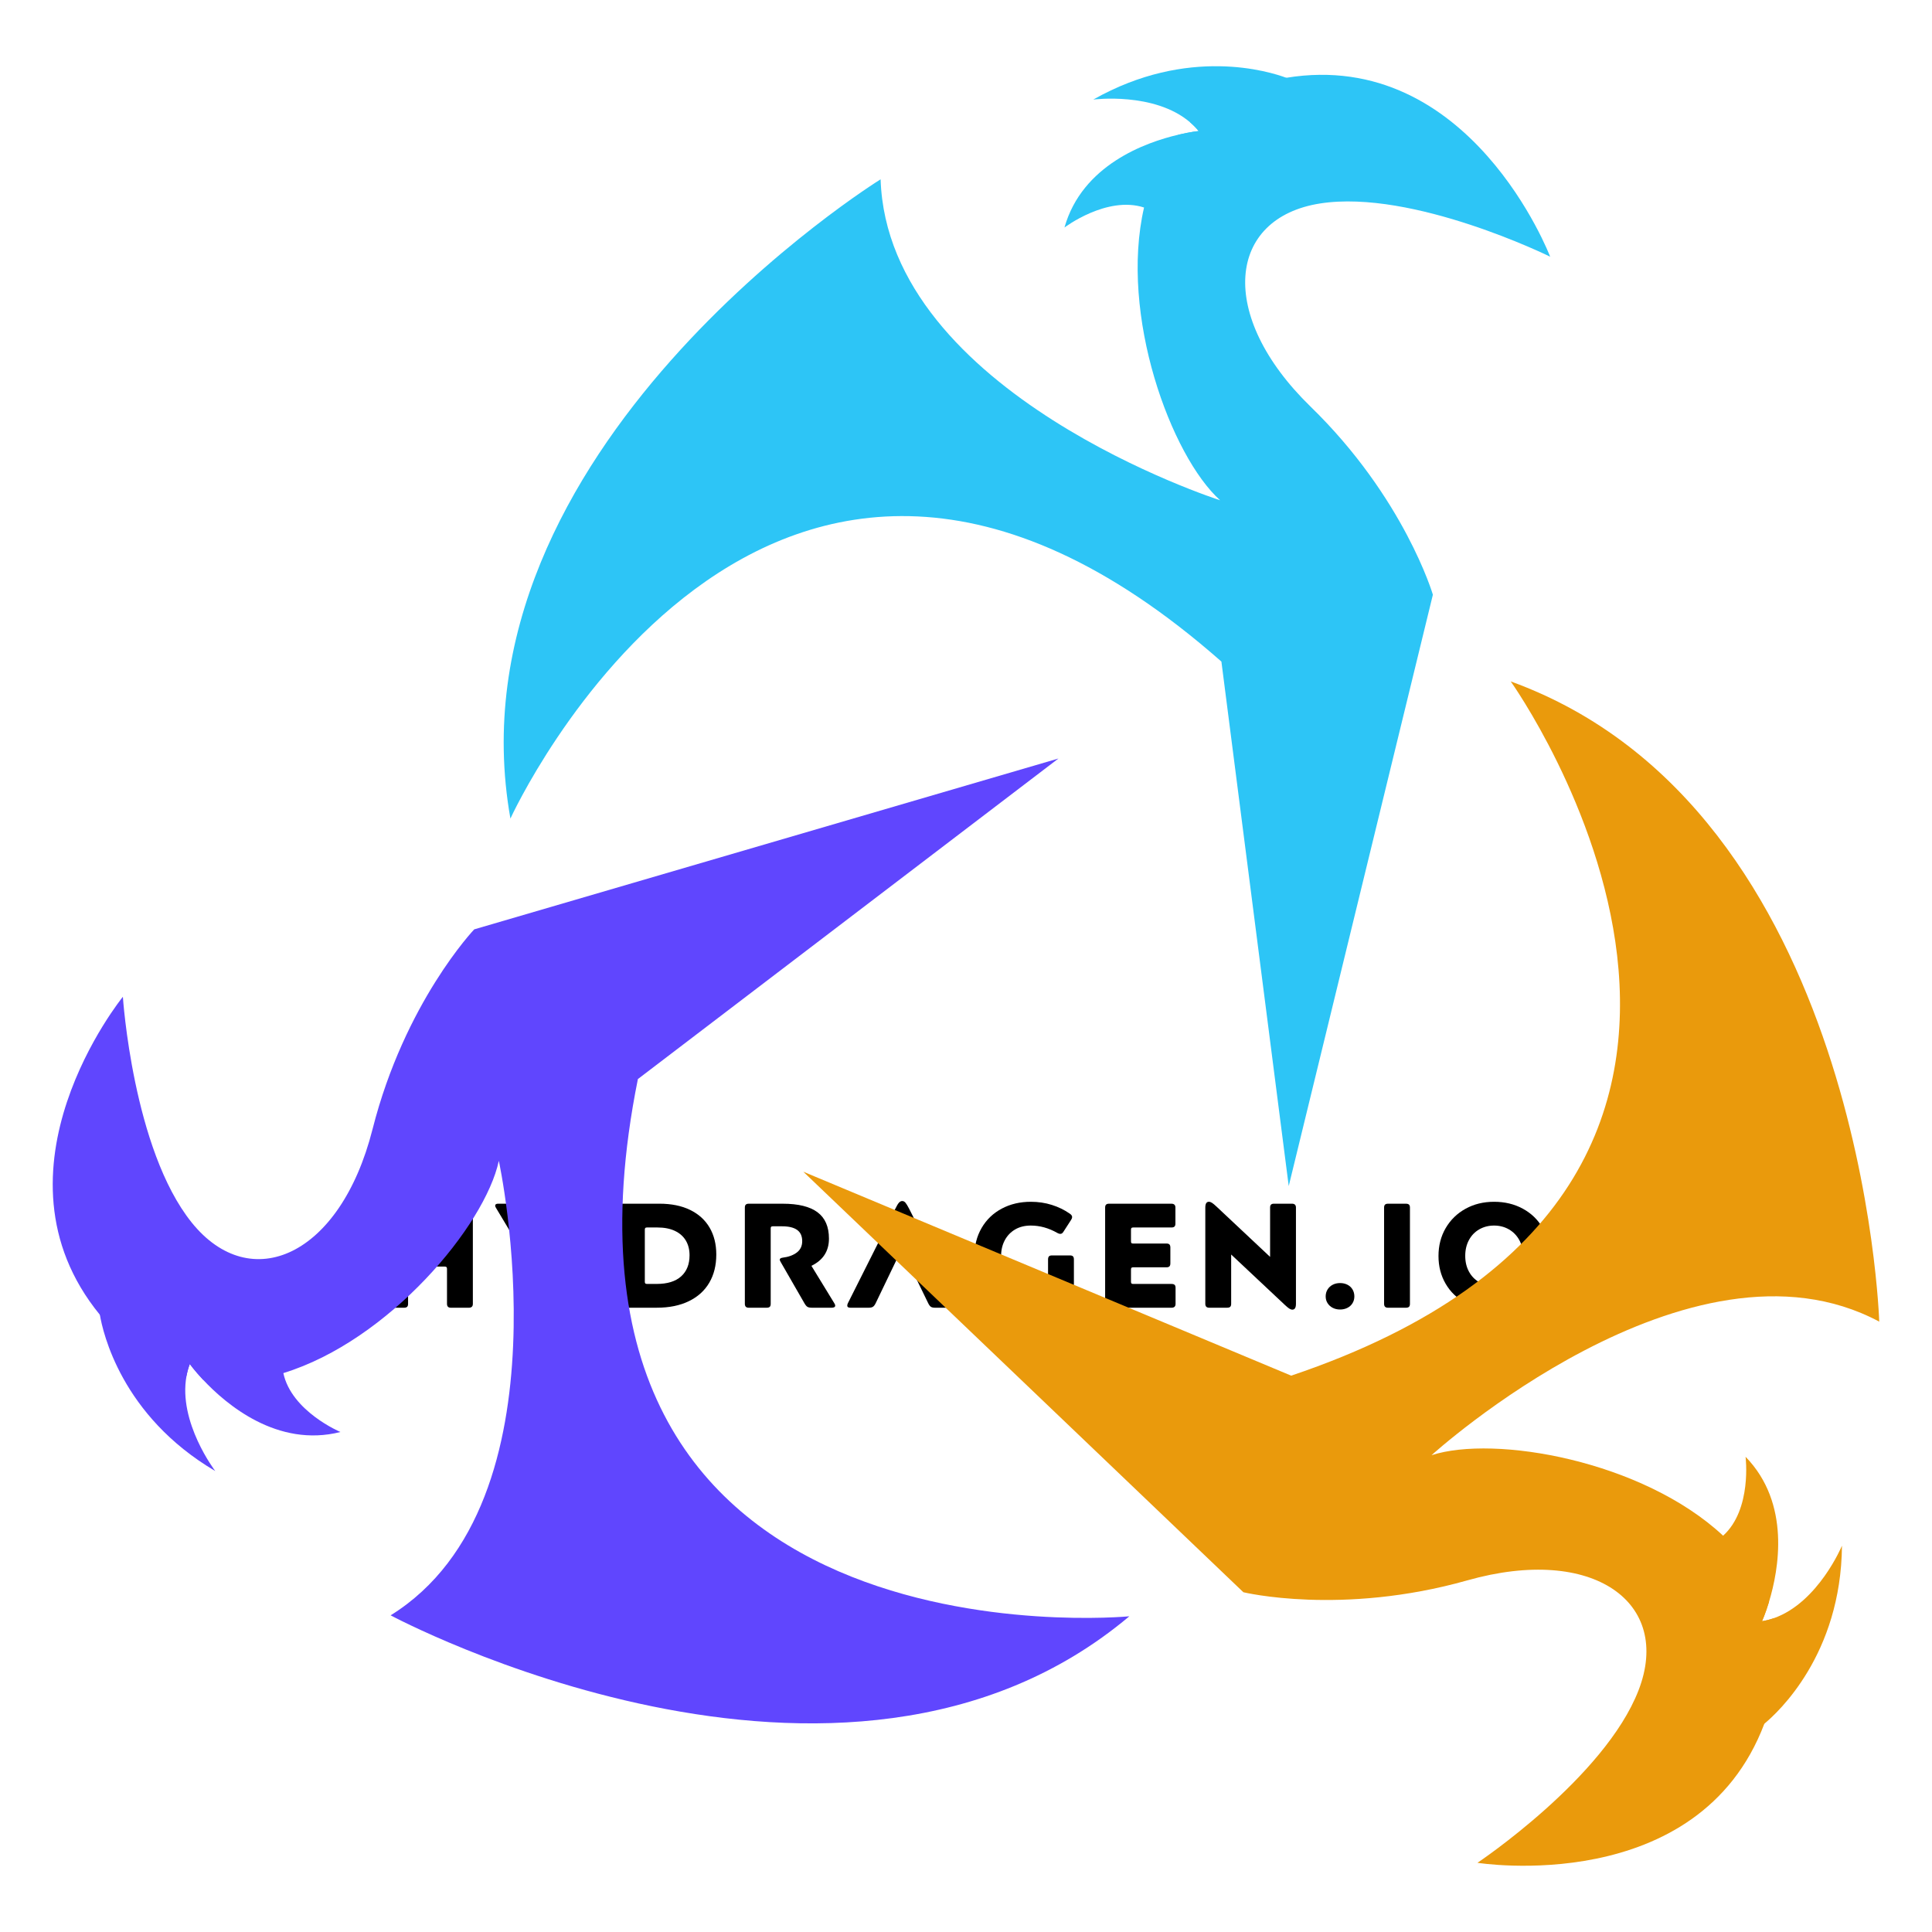 <?xml version="1.0" encoding="UTF-8" standalone="no"?>
<!-- Created with Inkscape (http://www.inkscape.org/) -->

<svg
   version="1.1"
   id="svg2"
   width="2666.667"
   height="2666.667"
   viewBox="0 0 2666.667 2666.667"
   sodipodi:docname="favicon A.svg"
   inkscape:export-filename="..\..\..\..\..\chemquest-website-1\chemquest_website\static\images\favicon.svg"
   inkscape:export-xdpi="96.010002"
   inkscape:export-ydpi="96.010002"
   xmlns:inkscape="http://www.inkscape.org/namespaces/inkscape"
   xmlns:sodipodi="http://sodipodi.sourceforge.net/DTD/sodipodi-0.dtd"
   xmlns="http://www.w3.org/2000/svg"
   xmlns:svg="http://www.w3.org/2000/svg">
  <defs
     id="defs6">
    <clipPath
       clipPathUnits="userSpaceOnUse"
       id="clipPath7">
      <g
         id="g9"
         transform="translate(-1520.653,-683.629)">
        <path
           d="M 0,2000 H 2000 V 0 H 0 Z"
           id="path7" />
      </g>
    </clipPath>
    <clipPath
       clipPathUnits="userSpaceOnUse"
       id="clipPath9">
      <g
         id="g10"
         transform="translate(-1458.573,-647.165)">
        <path
           d="M 0,2000 H 2000 V 0 H 0 Z"
           id="path9" />
      </g>
    </clipPath>
    <clipPath
       clipPathUnits="userSpaceOnUse"
       id="clipPath10">
      <g
         id="g11"
         transform="translate(-1374.259,-665.089)">
        <path
           d="M 0,2000 H 2000 V 0 H 0 Z"
           id="path10" />
      </g>
    </clipPath>
    <clipPath
       clipPathUnits="userSpaceOnUse"
       id="clipPath11">
      <g
         id="g12"
         transform="translate(-1315.794,-753.019)">
        <path
           d="M 0,2000 H 2000 V 0 H 0 Z"
           id="path11" />
      </g>
    </clipPath>
    <clipPath
       clipPathUnits="userSpaceOnUse"
       id="clipPath12">
      <g
         id="g13"
         transform="translate(-1215.94,-669.936)">
        <path
           d="M 0,2000 H 2000 V 0 H 0 Z"
           id="path12" />
      </g>
    </clipPath>
    <clipPath
       clipPathUnits="userSpaceOnUse"
       id="clipPath13">
      <g
         id="g14"
         transform="translate(-1110.933,-657.012)">
        <path
           d="M 0,2000 H 2000 V 0 H 0 Z"
           id="path13" />
      </g>
    </clipPath>
    <clipPath
       clipPathUnits="userSpaceOnUse"
       id="clipPath14">
      <g
         id="g15"
         transform="translate(-906.608,-651.165)">
        <path
           d="M 0,2000 H 2000 V 0 H 0 Z"
           id="path15" />
      </g>
    </clipPath>
    <clipPath
       clipPathUnits="userSpaceOnUse"
       id="clipPath15">
      <g
         id="g16"
         transform="translate(-796.832,-647.165)">
        <path
           d="M 0,2000 H 2000 V 0 H 0 Z"
           id="path16" />
      </g>
    </clipPath>
    <clipPath
       clipPathUnits="userSpaceOnUse"
       id="clipPath16">
      <g
         id="g17"
         transform="translate(-667.975,-728.787)">
        <path
           d="M 0,2000 H 2000 V 0 H 0 Z"
           id="path17" />
      </g>
    </clipPath>
    <clipPath
       clipPathUnits="userSpaceOnUse"
       id="clipPath17">
      <g
         id="g19"
         transform="translate(-586.739,-749.635)">
        <path
           d="M 0,2000 H 2000 V 0 H 0 Z"
           id="path18" />
      </g>
    </clipPath>
    <clipPath
       clipPathUnits="userSpaceOnUse"
       id="clipPath19">
      <g
         id="g20"
         transform="translate(-485.347,-646.242)">
        <path
           d="M 0,2000 H 2000 V 0 H 0 Z"
           id="path19" />
      </g>
    </clipPath>
    <clipPath
       clipPathUnits="userSpaceOnUse"
       id="clipPath6">
      <g
         id="g24">
        <g
           id="g8"
           transform="matrix(1.333,0,0,-1.333,-3.013392e-5,2666.667)">
          <path
             d="M 0,2000 H 2000 V 0 H 0 Z"
             id="path8" />
        </g>
      </g>
    </clipPath>
    <clipPath
       clipPathUnits="userSpaceOnUse"
       id="clipPath25">
      <g
         id="g28">
        <g
           id="g27"
           transform="matrix(1.333,0,0,-1.333,-3.884445e-5,2666.667)">
          <path
             d="M 0,2000 H 2000 V 0 H 0 Z"
             id="path25" />
        </g>
      </g>
    </clipPath>
    <clipPath
       clipPathUnits="userSpaceOnUse"
       id="clipPath29">
      <g
         id="g32">
        <g
           id="g31"
           transform="matrix(1.333,0,0,-1.333,-8.0470199e-6,2666.667)">
          <path
             d="M 0,2000 H 2000 V 0 H 0 Z"
             id="path29" />
        </g>
      </g>
    </clipPath>
    <clipPath
       clipPathUnits="userSpaceOnUse"
       id="clipPath33">
      <g
         id="g36">
        <g
           id="g35"
           transform="matrix(1.333,0,0,-1.333,4.6565601e-6,2666.667)">
          <path
             d="M 0,2000 H 2000 V 0 H 0 Z"
             id="path33" />
        </g>
      </g>
    </clipPath>
    <clipPath
       clipPathUnits="userSpaceOnUse"
       id="clipPath37">
      <g
         id="g40">
        <g
           id="g39"
           transform="matrix(1.333,0,0,-1.333,7.3898098e-6,2666.667)">
          <path
             d="M 0,2000 H 2000 V 0 H 0 Z"
             id="path37" />
        </g>
      </g>
    </clipPath>
    <clipPath
       clipPathUnits="userSpaceOnUse"
       id="clipPath41">
      <g
         id="g44">
        <g
           id="g43"
           transform="matrix(1.333,0,0,-1.333,3.63354e-5,2666.667)">
          <path
             d="M 0,2000 H 2000 V 0 H 0 Z"
             id="path41" />
        </g>
      </g>
    </clipPath>
  </defs>
  <sodipodi:namedview
     id="namedview4"
     pagecolor="#ffffff"
     bordercolor="#000000"
     borderopacity="0.25"
     inkscape:showpageshadow="2"
     inkscape:pageopacity="0.0"
     inkscape:pagecheckerboard="0"
     inkscape:deskcolor="#d1d1d1"
     inkscape:zoom="0.29137499"
     inkscape:cx="1333.3334"
     inkscape:cy="1333.3334"
     inkscape:window-width="1920"
     inkscape:window-height="991"
     inkscape:window-x="-9"
     inkscape:window-y="-9"
     inkscape:window-maximized="1"
     inkscape:current-layer="svg2" />
  <g
     id="g21"
     style="display:inline">
    <g
       id="g18"
       transform="matrix(1.333,0,0,-1.333,647.129,1805.011)"
       clip-path="url(#clipPath19)">
      <path
         d="m 0,0 h -18.617 c -1.334,0 -2.334,0.332 -3,1 -0.669,0.666 -1,1.666 -1,3 v 36.311 c 0,0.82 -0.181,1.409 -0.539,1.769 -0.361,0.358 -1,0.539 -1.923,0.539 h -35.542 c -0.922,0 -1.538,-0.181 -1.846,-0.539 -0.307,-0.36 -0.461,-0.949 -0.461,-1.769 V 4 c 0,-1.437 -0.334,-2.461 -1,-3.077 C -64.597,0.308 -65.647,0 -67.083,0 h -18.616 c -1.335,0 -2.335,0.332 -3.001,1 -0.668,0.666 -1,1.666 -1,3 v 99.701 c 0,1.435 0.332,2.462 1,3.077 0.666,0.616 1.666,0.923 3.001,0.923 h 18.616 c 1.436,0 2.486,-0.307 3.155,-0.923 0.666,-0.615 1,-1.642 1,-3.077 V 69.544 c 0,-0.822 0.154,-1.411 0.461,-1.769 0.308,-0.36 0.924,-0.538 1.846,-0.538 h 35.542 c 0.923,0 1.562,0.178 1.923,0.538 0.358,0.358 0.539,0.947 0.539,1.769 v 34.157 c 0,1.435 0.331,2.462 1,3.077 0.666,0.616 1.666,0.923 3,0.923 H 0 c 2.77,0 4.154,-1.334 4.154,-4 V 4 C 4.154,1.332 2.77,0 0,0"
         style="fill:#000000;fill-opacity:1;fill-rule:nonzero;stroke:none"
         id="path20" />
    </g>
    <g
       id="g22"
       transform="matrix(1.333,0,0,-1.333,782.318,1667.154)"
       clip-path="url(#clipPath17)">
      <path
         d="m 0,0 c 1.024,1.847 2,3.024 2.923,3.539 0.924,0.512 2.359,0.769 4.308,0.769 h 20.464 c 2.154,0 3.231,-0.668 3.231,-2 0,-0.719 -0.308,-1.538 -0.924,-2.461 L -8,-63.543 v -35.85 c 0,-1.334 -0.309,-2.334 -0.924,-3 -0.615,-0.669 -1.641,-1 -3.077,-1 h -18.77 c -1.335,0 -2.335,0.331 -3.001,1 -0.668,0.666 -1,1.666 -1,3 v 35.08 l -38.465,64.16 c -0.615,0.923 -0.923,1.742 -0.923,2.461 0,1.332 1.077,2 3.231,2 h 21.233 c 1.947,0 3.384,-0.257 4.307,-0.769 0.924,-0.515 1.898,-1.692 2.924,-3.539 l 21.232,-37.542 z"
         style="fill:#000000;fill-opacity:1;fill-rule:nonzero;stroke:none"
         id="path24" />
    </g>
    <g
       id="g26"
       transform="matrix(1.333,0,0,-1.333,890.633,1694.951)"
       clip-path="url(#clipPath16)">
      <path
         d="m 0,0 c -0.308,-0.36 -0.461,-0.949 -0.461,-1.77 v -53.85 c 0,-0.822 0.153,-1.411 0.461,-1.77 0.308,-0.36 0.923,-0.538 1.846,-0.538 h 10.001 c 11.078,0 19.514,2.615 25.31,7.847 5.794,5.231 8.693,12.513 8.693,21.848 0,5.846 -1.284,10.924 -3.847,15.232 C 39.438,-8.693 35.668,-5.361 30.695,-3 25.719,-0.642 19.641,0.539 12.463,0.539 H 1.846 C 0.923,0.539 0.308,0.358 0,0 m -26.233,24.232 c 0.666,0.616 1.666,0.924 3.001,0.924 h 37.849 c 12.409,0 23.026,-2.154 31.849,-6.462 8.82,-4.308 15.539,-10.412 20.155,-18.31 4.616,-7.899 6.924,-17.181 6.924,-27.848 0,-11.181 -2.412,-20.901 -7.232,-29.156 -4.822,-8.258 -11.874,-14.643 -21.155,-19.155 -9.285,-4.516 -20.336,-6.77 -33.157,-6.77 h -35.233 c -1.335,0 -2.335,0.331 -3.001,1 -0.668,0.666 -1,1.666 -1,3 v 99.7 c 0,1.436 0.332,2.463 1,3.077"
         style="fill:#000000;fill-opacity:1;fill-rule:nonzero;stroke:none"
         id="path28" />
    </g>
    <g
       id="g30"
       transform="matrix(1.333,0,0,-1.333,1062.443,1803.78)"
       clip-path="url(#clipPath15)">
      <path
         d="m 0,0 c -0.669,-0.616 -1.72,-0.923 -3.155,-0.923 h -18.616 c -1.334,0 -2.335,0.331 -3,1 -0.669,0.666 -1,1.666 -1,3 v 99.7 c 0,1.436 0.331,2.463 1,3.077 0.665,0.616 1.666,0.924 3,0.924 h 35.233 c 16.102,0 28.103,-2.95 36.003,-8.847 7.898,-5.899 11.848,-15.001 11.848,-27.31 0,-12.924 -6.054,-22.31 -18.156,-28.156 L 66.698,4 c 0.716,-1.027 1.077,-1.949 1.077,-2.77 0,-1.437 -1.284,-2.153 -3.847,-2.153 H 43.927 c -2.155,0 -3.746,0.281 -4.77,0.846 -1.027,0.562 -2.104,1.82 -3.231,3.769 L 11.308,46.465 c -0.103,0.101 -0.283,0.435 -0.538,1 -0.257,0.563 -0.385,1.051 -0.385,1.462 0,1.024 1.024,1.693 3.077,2 5.948,0.717 10.794,2.486 14.54,5.308 3.743,2.82 5.616,6.744 5.616,11.77 0,5.232 -1.745,9.102 -5.231,11.617 -3.489,2.512 -8.67,3.77 -15.54,3.77 H 3.308 C 2.384,83.392 1.769,83.238 1.461,82.93 1.154,82.622 1,82.006 1,81.083 V 3.077 C 1,1.64 0.666,0.615 0,0"
         style="fill:#000000;fill-opacity:1;fill-rule:nonzero;stroke:none"
         id="path32" />
    </g>
    <g
       id="g34"
       transform="matrix(1.333,0,0,-1.333,1208.811,1798.447)"
       clip-path="url(#clipPath14)">
      <path
         d="m 0,0 c -0.923,-1.949 -1.899,-3.257 -2.923,-3.923 -1.027,-0.669 -2.514,-1 -4.462,-1 h -18.771 c -2.257,0 -3.385,0.716 -3.385,2.153 0,0.924 0.257,1.847 0.77,2.77 l 49.08,97.701 c 1.436,2.974 2.667,5.024 3.693,6.154 1.024,1.127 2.154,1.692 3.385,1.692 1.231,0 2.332,-0.565 3.308,-1.692 0.973,-1.13 2.231,-3.18 3.77,-6.154 L 83.853,0 c 0.512,-0.923 0.77,-1.795 0.77,-2.616 0,-1.538 -1.181,-2.307 -3.539,-2.307 H 61.39 c -1.95,0 -3.411,0.331 -4.385,1 C 56.029,-3.257 55.082,-1.949 54.159,0 L 26.925,56.005 Z"
         style="fill:#000000;fill-opacity:1;fill-rule:nonzero;stroke:none"
         id="path36" />
    </g>
    <g
       id="g38"
       transform="matrix(1.333,0,0,-1.333,1481.243,1790.651)"
       clip-path="url(#clipPath13)">
      <path
         d="m 0,0 c -0.515,-0.822 -1.488,-1.592 -2.923,-2.308 -6.77,-3.385 -13.617,-5.976 -20.541,-7.77 -6.923,-1.793 -14.182,-2.693 -21.771,-2.693 -10.77,0 -20.49,2.282 -29.156,6.848 -8.669,4.563 -15.489,11.001 -20.463,19.309 -4.977,8.308 -7.462,17.847 -7.462,28.617 0,11.283 2.512,21.233 7.539,29.849 5.024,8.617 11.974,15.283 20.847,20.002 8.871,4.717 18.899,7.077 30.08,7.077 7.693,0 14.949,-1.077 21.771,-3.231 6.821,-2.154 12.949,-5.13 18.386,-8.924 1.743,-1.13 2.615,-2.307 2.615,-3.538 0,-1.027 -0.36,-2.053 -1.076,-3.077 L -10,68.006 c -0.516,-0.823 -1.027,-1.412 -1.54,-1.77 -0.514,-0.361 -1.129,-0.538 -1.846,-0.538 -0.822,0 -1.796,0.307 -2.923,0.923 -8.924,5.128 -18.105,7.693 -27.541,7.693 -6.257,0 -11.693,-1.361 -16.309,-4.078 -4.616,-2.718 -8.181,-6.461 -10.694,-11.231 -2.514,-4.77 -3.769,-10.181 -3.769,-16.232 0,-6.154 1.281,-11.593 3.847,-16.31 2.562,-4.718 6.101,-8.384 10.616,-11 4.512,-2.616 9.693,-3.924 15.54,-3.924 6.255,0 11.693,0.871 16.309,2.616 0.923,0.409 1.539,0.82 1.846,1.231 0.308,0.409 0.462,1.128 0.462,2.154 v 21.694 c 0,1.435 0.308,2.486 0.922,3.154 0.616,0.666 1.641,1 3.078,1 h 18.771 c 1.435,0 2.461,-0.334 3.077,-1 0.615,-0.668 0.923,-1.719 0.923,-3.154 V 3.693 C 0.769,2.05 0.512,0.82 0,0"
         style="fill:#000000;fill-opacity:1;fill-rule:nonzero;stroke:none"
         id="path40" />
    </g>
    <g
       id="g42"
       transform="matrix(1.333,0,0,-1.333,1621.253,1773.419)"
       clip-path="url(#clipPath12)">
      <path
         d="m 0,0 c 0.666,-0.616 1,-1.642 1,-3.077 v -16.617 c 0,-2.669 -1.384,-4 -4.154,-4 h -64.774 c -1.335,0 -2.335,0.331 -3.001,1 -0.668,0.666 -1,1.666 -1,3 v 99.7 c 0,1.436 0.332,2.463 1,3.077 0.666,0.616 1.666,0.924 3.001,0.924 h 64.62 c 2.769,0 4.155,-1.335 4.155,-4.001 V 63.39 c 0,-1.438 -0.335,-2.462 -1,-3.077 -0.669,-0.616 -1.72,-0.923 -3.155,-0.923 H -42.85 c -0.922,0 -1.538,-0.181 -1.846,-0.539 -0.307,-0.36 -0.461,-0.949 -0.461,-1.769 V 45.081 c 0,-0.924 0.154,-1.539 0.461,-1.847 0.308,-0.307 0.924,-0.461 1.846,-0.461 h 34.465 c 1.435,0 2.462,-0.335 3.077,-1 0.616,-0.669 0.924,-1.719 0.924,-3.154 V 22.156 c 0,-1.335 -0.308,-2.335 -0.924,-3.001 -0.615,-0.668 -1.642,-1 -3.077,-1 H -42.85 c -0.922,0 -1.538,-0.18 -1.846,-0.538 -0.307,-0.361 -0.461,-0.95 -0.461,-1.769 V 3.231 c 0,-0.822 0.154,-1.411 0.461,-1.77 0.308,-0.36 0.924,-0.538 1.846,-0.538 H -3.154 C -1.719,0.923 -0.668,0.615 0,0"
         style="fill:#000000;fill-opacity:1;fill-rule:nonzero;stroke:none"
         id="path44" />
    </g>
    <g
       id="g46"
       transform="matrix(1.333,0,0,-1.333,1754.392,1662.641)"
       clip-path="url(#clipPath11)">
      <path
         d="m 0,0 c 0.666,0.616 1.666,0.923 3,0.923 h 18.618 c 2.769,0 4.153,-1.334 4.153,-4 v -99.701 c 0,-4 -1.23,-6 -3.692,-6 -1.027,0 -2.13,0.384 -3.308,1.154 -1.181,0.769 -2.746,2.077 -4.693,3.923 l -55.389,52.004 v -51.081 c 0,-1.437 -0.334,-2.461 -1,-3.076 -0.668,-0.616 -1.719,-0.924 -3.154,-0.924 h -18.617 c -1.335,0 -2.335,0.332 -3.001,1 -0.668,0.666 -1,1.666 -1,3 v 99.701 c 0,4 1.231,6 3.693,6 1.024,0 2.128,-0.384 3.308,-1.153 1.178,-0.77 2.743,-2.078 4.692,-3.924 L -1,-54.158 v 51.081 c 0,1.435 0.332,2.462 1,3.077"
         style="fill:#000000;fill-opacity:1;fill-rule:nonzero;stroke:none"
         id="path48" />
    </g>
    <g
       id="g50"
       transform="matrix(1.333,0,0,-1.333,1832.346,1779.881)"
       clip-path="url(#clipPath10)">
      <path
         d="m 0,0 c 1.282,2.101 3.051,3.743 5.308,4.923 2.255,1.179 4.82,1.77 7.693,1.77 2.871,0 5.436,-0.591 7.693,-1.77 2.255,-1.18 4.001,-2.822 5.231,-4.923 1.231,-2.104 1.847,-4.488 1.847,-7.154 0,-2.565 -0.616,-4.874 -1.847,-6.924 -1.23,-2.053 -2.976,-3.669 -5.231,-4.847 -2.257,-1.178 -4.822,-1.769 -7.693,-1.769 -2.873,0 -5.438,0.591 -7.693,1.769 -2.257,1.178 -4.026,2.794 -5.308,4.847 -1.283,2.05 -1.923,4.359 -1.923,6.924 0,2.666 0.64,5.05 1.923,7.154"
         style="fill:#000000;fill-opacity:1;fill-rule:nonzero;stroke:none"
         id="path52" />
    </g>
    <g
       id="g54"
       transform="matrix(1.333,0,0,-1.333,1944.764,1803.78)"
       clip-path="url(#clipPath9)">
      <path
         d="m 0,0 c -0.668,-0.616 -1.719,-0.923 -3.154,-0.923 h -18.617 c -1.334,0 -2.334,0.331 -3,1 -0.669,0.666 -1,1.666 -1,3 v 99.7 c 0,1.436 0.331,2.463 1,3.077 0.666,0.616 1.666,0.924 3,0.924 h 18.617 c 1.435,0 2.486,-0.308 3.154,-0.924 0.666,-0.614 1,-1.641 1,-3.077 V 3.077 C 1,1.64 0.666,0.615 0,0"
         style="fill:#000000;fill-opacity:1;fill-rule:nonzero;stroke:none"
         id="path56" />
    </g>
    <g
       id="g58"
       transform="matrix(1.333,0,0,-1.333,2027.537,1755.161)"
       clip-path="url(#clipPath7)">
      <path
         d="m 0,0 c 2.563,-4.719 6.102,-8.361 10.617,-10.924 4.512,-2.565 9.59,-3.847 15.232,-3.847 5.64,0 10.744,1.308 15.309,3.924 4.563,2.616 8.178,6.282 10.847,11.001 2.666,4.717 4,10.102 4,16.155 0,6.255 -1.308,11.744 -3.923,16.463 -2.616,4.716 -6.207,8.385 -10.77,11.001 -4.565,2.615 -9.669,3.924 -15.309,3.924 -5.643,0 -10.746,-1.309 -15.31,-3.924 C 6.128,41.157 2.563,37.464 0,32.695 -2.565,27.926 -3.846,22.463 -3.846,16.309 -3.846,10.155 -2.565,4.716 0,0 m -24.079,45.081 c 4.975,8.512 11.821,15.179 20.541,20.002 8.717,4.819 18.564,7.23 29.541,7.23 11.078,0 21.001,-2.384 29.772,-7.154 C 64.544,60.39 71.391,53.774 76.314,45.312 81.238,36.85 83.7,27.233 83.7,16.463 83.7,5.692 81.212,-3.923 76.238,-12.386 71.261,-20.848 64.364,-27.464 55.543,-32.233 c -8.822,-4.77 -18.771,-7.155 -29.848,-7.155 -10.874,0 -20.67,2.358 -29.387,7.077 -8.719,4.717 -15.54,11.309 -20.463,19.771 -4.924,8.462 -7.386,18.026 -7.386,28.695 0,10.77 2.486,20.41 7.462,28.926"
         style="fill:#000000;fill-opacity:1;fill-rule:nonzero;stroke:none"
         id="path60" />
    </g>
  </g>
  <g
     id="g23"
     transform="matrix(3.716,0,0,3.716,-3621.345,-3100.601)">
    <path
       d="m 1461.31,985.415 c 34.884,33.933 45.444,69.868 45.444,69.868 l -53.544,219.659 -25.007,-194.811 c -169.54,-149.389 -264.087,58.308 -264.087,58.308 -24.377,-137.18 137.501,-237.441 137.501,-237.441 2.592,79.711 126.111,119.213 126.111,119.213 -18.256,-16.441 -37.46,-68.761 -28.26,-108.74 2.305,-10.064 6.424,-19.339 12.807,-27.061 4.52,-1.051 7.484,-1.344 7.484,-1.344 -0.989,-1.207 -2.067,-2.287 -3.219,-3.265 6.875,-6.609 15.812,-11.719 27.22,-14.693 2.915,-0.761 5.756,-1.368 8.537,-1.823 68.397,-11.179 98.017,66.456 98.017,66.456 0,0 -50.948,-25.136 -85.405,-19.781 -34.459,5.355 -38.476,41.511 -3.6,75.456"
       style="fill:#2dc5f6;fill-opacity:1;fill-rule:nonzero;stroke:none;stroke-width:1.333"
       id="path64"
       clip-path="url(#clipPath6)" />
    <path
       d="m 1453.416,863.729 -52.208,48.401 c -0.575,-0.245 -1.155,-0.468 -1.739,-0.659 -13.853,-4.488 -29.557,7.429 -29.557,7.429 6.579,-23.253 30.139,-31.655 42.364,-34.492 4.519,-1.051 7.483,-1.344 7.483,-1.344 -0.988,-1.205 -2.067,-2.285 -3.217,-3.264 -13.32,-11.367 -35.928,-8.427 -35.928,-8.427 35.215,-19.935 65.568,-10.373 71.684,-8.089 0.731,0.275 1.119,0.444 1.119,0.444"
       style="fill:#2dc5f6;fill-opacity:1;fill-rule:nonzero;stroke:none;stroke-width:1.333"
       id="path68"
       clip-path="url(#clipPath41)" />
    <path
       d="m 1112.889,1253.88 c 11.944,-47.177 37.785,-74.289 37.785,-74.289 l 217.001,-63.46 -156.208,119.063 c -44.605,221.52 182.54,199.551 182.54,199.551 -106.612,89.701 -274.381,-0.359 -274.381,-0.359 67.737,-42.1 40.187,-168.821 40.187,-168.821 -5.111,24.031 -40.817,66.823 -80.04,78.844 -9.869,3.035 -19.96,4.107 -29.84,2.44 -3.171,-3.388 -4.907,-5.809 -4.907,-5.809 -0.549,1.459 -0.945,2.933 -1.219,4.42 -9.16,-2.649 -18.055,-7.835 -26.335,-16.225 -2.116,-2.144 -4.061,-4.303 -5.845,-6.484 -43.881,-53.644 8.543,-118.113 8.543,-118.113 0,0 3.705,56.689 25.572,83.855 21.867,27.164 55.187,12.565 67.147,-34.611"
       style="fill:#6046fe;fill-opacity:1;fill-rule:nonzero;stroke:none;stroke-width:1.333"
       id="path72"
       clip-path="url(#clipPath25)" />
    <path
       d="m 1011.452,1321.559 68.02,21.013 c 0.075,0.62 0.173,1.235 0.3,1.835 3.04,14.241 21.212,21.883 21.212,21.883 -23.427,5.929 -42.483,-10.273 -51.052,-19.441 -3.171,-3.389 -4.907,-5.809 -4.907,-5.809 -0.549,1.459 -0.945,2.933 -1.217,4.419 -3.184,17.219 10.667,35.328 10.667,35.328 -34.872,-20.529 -41.768,-51.596 -42.848,-58.036 -0.127,-0.769 -0.175,-1.191 -0.175,-1.191"
       style="fill:#6046fe;fill-opacity:1;fill-rule:nonzero;stroke:none;stroke-width:1.333"
       id="path76"
       clip-path="url(#clipPath29)" />
    <path
       d="m 1519.596,1421.389 c -46.829,13.244 -83.228,4.421 -83.228,4.421 l -163.46,-156.199 181.216,75.749 c 214.144,-72.132 81.547,-257.86 81.547,-257.86 130.989,47.477 136.879,237.8 136.879,237.8 -70.328,-37.612 -166.296,49.608 -166.296,49.608 23.367,-7.589 78.279,1.939 108.3,29.896 7.564,7.028 13.537,15.232 17.033,24.621 -1.349,4.44 -2.577,7.153 -2.577,7.153 1.539,-0.253 3.013,-0.647 4.436,-1.155 2.288,9.257 2.243,19.553 -0.884,30.92 -0.799,2.904 -1.695,5.669 -2.691,8.304 -24.519,64.824 -106.561,51.659 -106.561,51.659 0,0 47.241,-31.555 59.833,-64.073 12.592,-32.519 -16.711,-54.076 -63.547,-40.845"
       style="fill:#ea9a0c;fill-opacity:1;fill-rule:nonzero;stroke:none;stroke-width:1.333"
       id="path80"
       clip-path="url(#clipPath33)" />
    <path
       d="m 1628.926,1475.396 -15.812,-69.413 c 0.5,-0.376 0.983,-0.767 1.44,-1.177 10.813,-9.753 8.344,-29.312 8.344,-29.312 16.848,17.324 12.344,41.929 8.689,53.933 -1.351,4.44 -2.579,7.153 -2.579,7.153 1.539,-0.253 3.013,-0.647 4.437,-1.155 16.503,-5.852 25.26,-26.901 25.26,-26.901 -0.341,40.464 -23.799,61.971 -28.836,66.125 -0.603,0.496 -0.944,0.747 -0.944,0.747"
       style="fill:#ea9a0c;fill-opacity:1;fill-rule:nonzero;stroke:none;stroke-width:1.333"
       id="path84"
       clip-path="url(#clipPath37)" />
  </g>
</svg>
